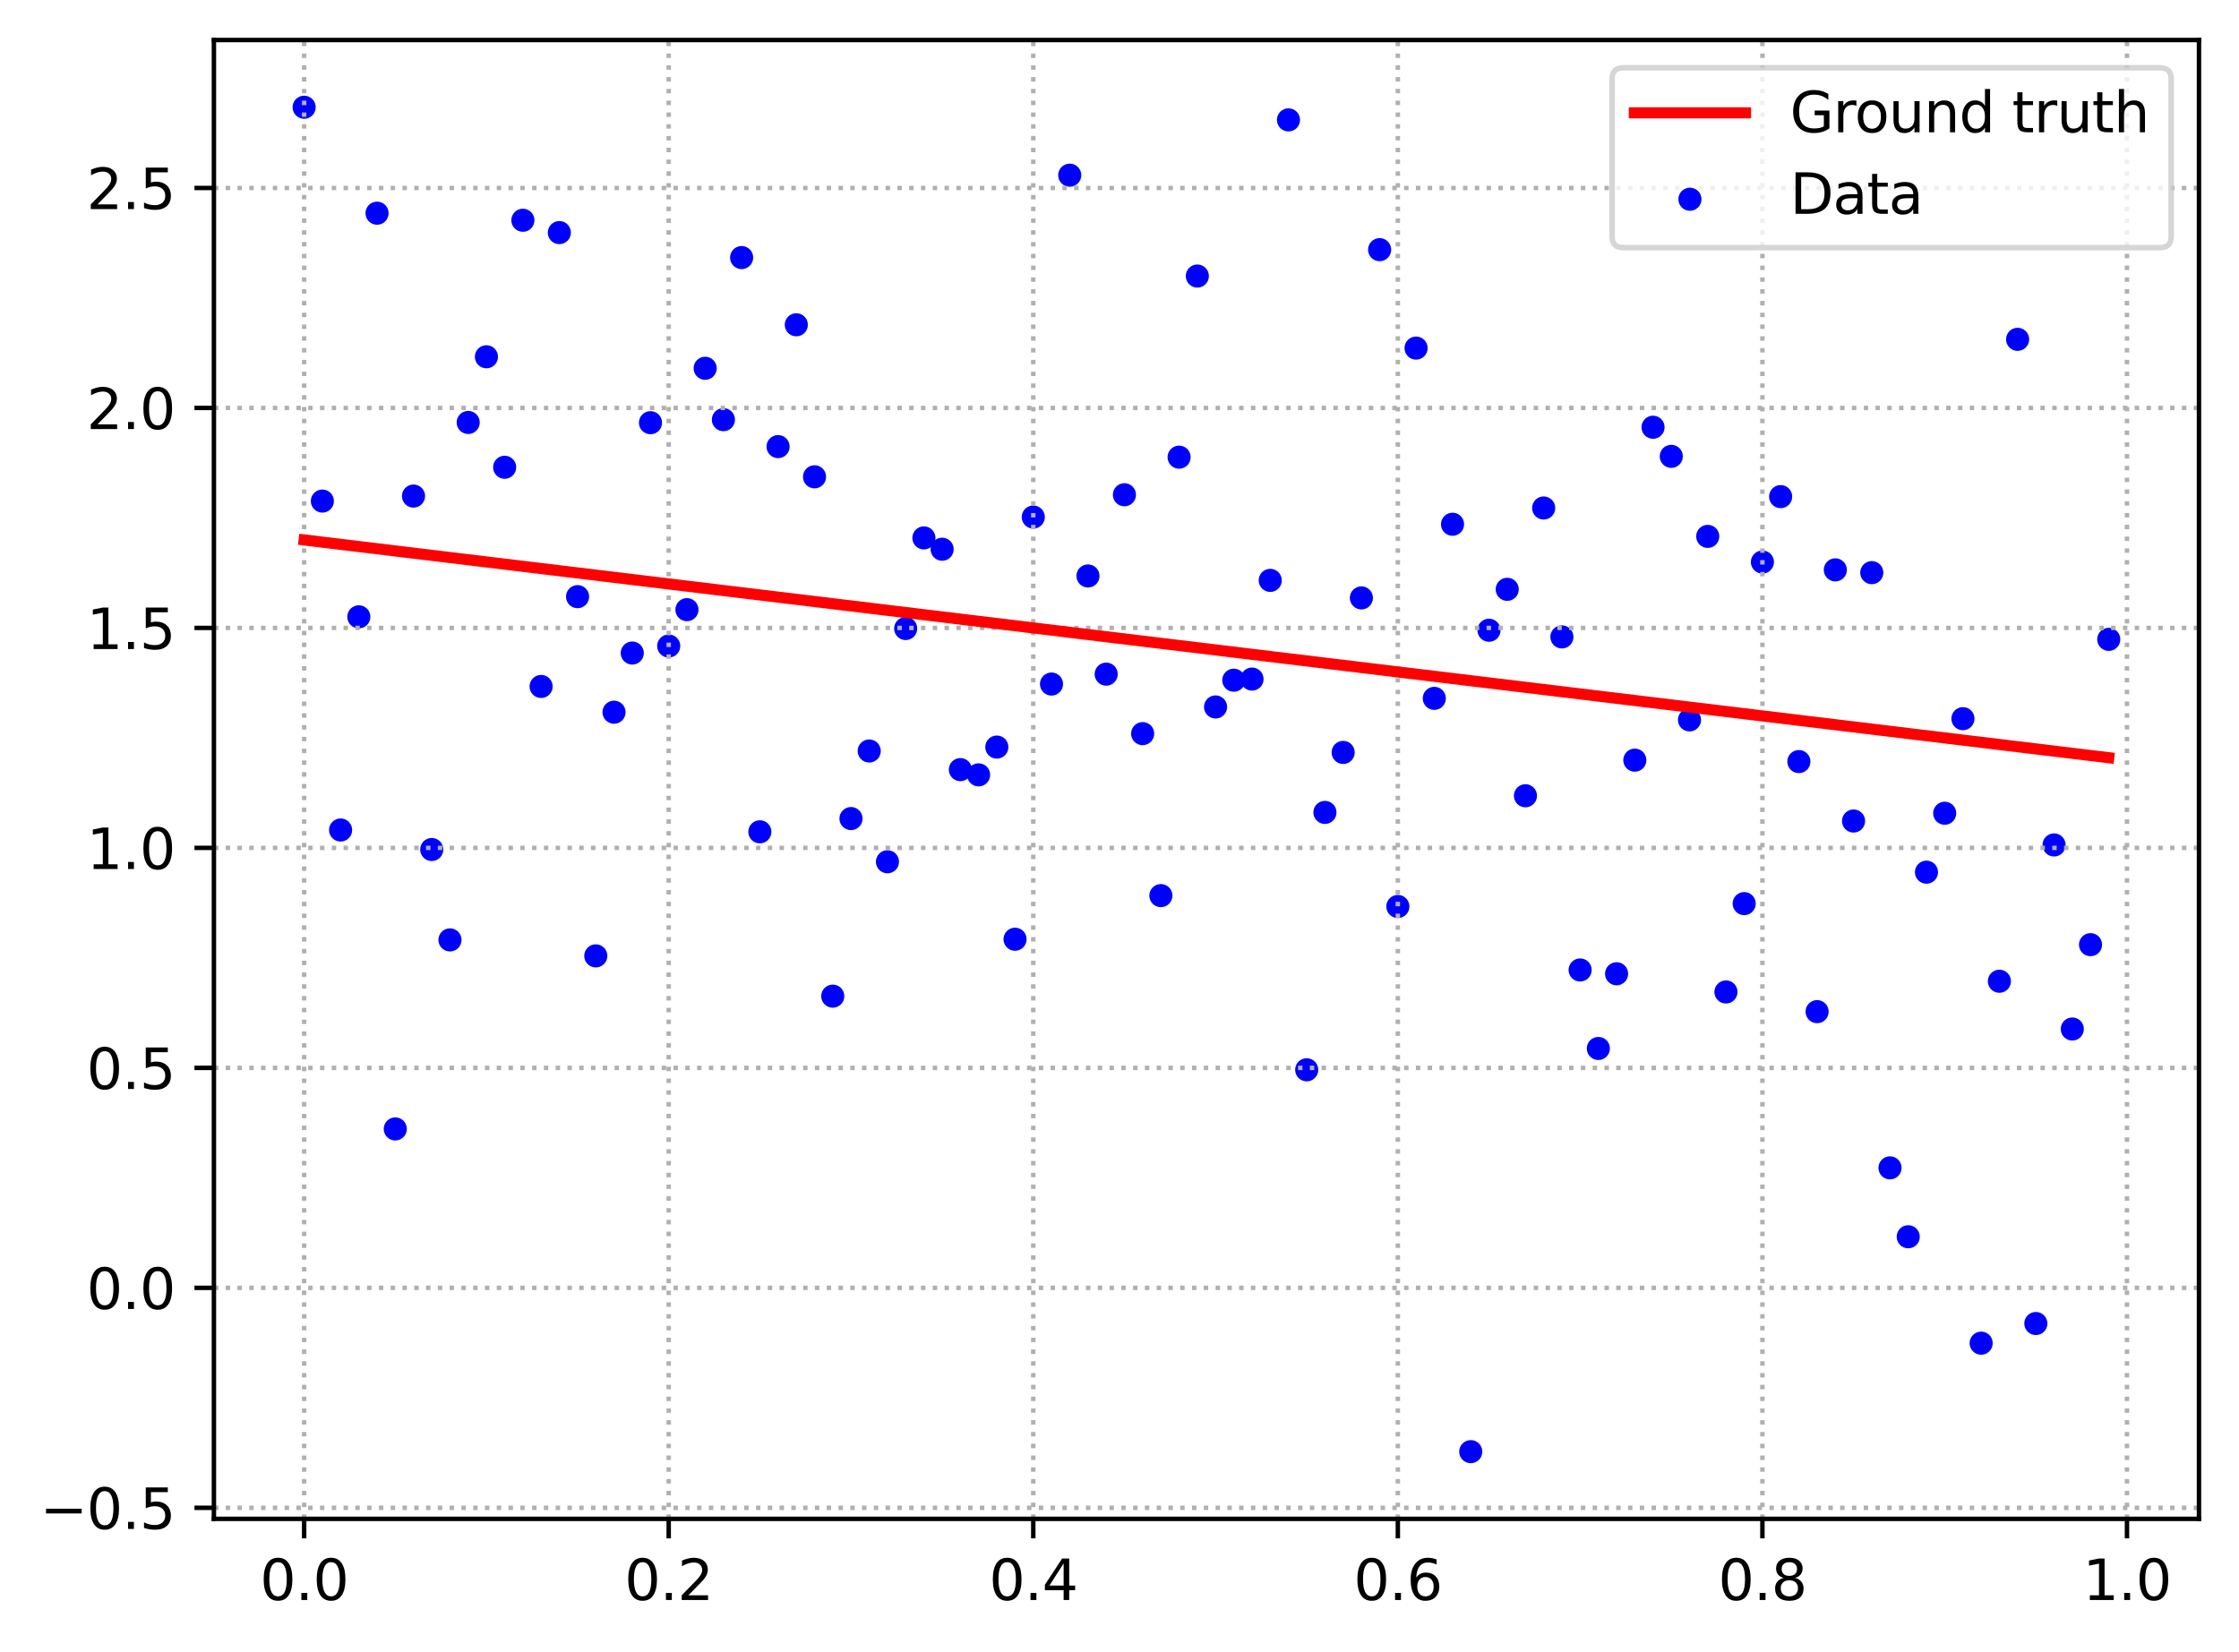 <?xml version="1.0" encoding="utf-8" standalone="no"?>
<!DOCTYPE svg PUBLIC "-//W3C//DTD SVG 1.1//EN"
  "http://www.w3.org/Graphics/SVG/1.1/DTD/svg11.dtd">
<svg xmlns:xlink="http://www.w3.org/1999/xlink" width="402.803pt" height="297.19pt" viewBox="0 0 402.803 297.19" xmlns="http://www.w3.org/2000/svg" version="1.1">
 <defs>
  <style type="text/css">*{stroke-linejoin: round; stroke-linecap: butt}</style>
 </defs>
 <g id="figure_1">
  <g id="patch_1">
   <path d="M 0 297.19 
L 402.803 297.19 
L 402.803 0 
L 0 0 
z
" style="fill: #ffffff"/>
  </g>
  <g id="axes_1">
   <g id="patch_2">
    <path d="M 38.483 273.312 
L 395.603 273.312 
L 395.603 7.2 
L 38.483 7.2 
z
" style="fill: #ffffff"/>
   </g>
   <g id="PathCollection_1">
    <defs>
     <path id="m9e18300787" d="M 0 1.581 
C 0.419 1.581 0.822 1.415 1.118 1.118 
C 1.415 0.822 1.581 0.419 1.581 0 
C 1.581 -0.419 1.415 -0.822 1.118 -1.118 
C 0.822 -1.415 0.419 -1.581 0 -1.581 
C -0.419 -1.581 -0.822 -1.415 -1.118 -1.118 
C -1.415 -0.822 -1.581 -0.419 -1.581 0 
C -1.581 0.419 -1.415 0.822 -1.118 1.118 
C -0.822 1.415 -0.419 1.581 0 1.581 
z
" style="stroke: #0000ff"/>
    </defs>
    <g clip-path="url(#p68eb9978ad)">
     <use xlink:href="#m9e18300787" x="54.716" y="19.296" style="fill: #0000ff; stroke: #0000ff"/>
     <use xlink:href="#m9e18300787" x="57.995" y="90.165" style="fill: #0000ff; stroke: #0000ff"/>
     <use xlink:href="#m9e18300787" x="61.274" y="149.352" style="fill: #0000ff; stroke: #0000ff"/>
     <use xlink:href="#m9e18300787" x="64.554" y="110.996" style="fill: #0000ff; stroke: #0000ff"/>
     <use xlink:href="#m9e18300787" x="67.833" y="38.363" style="fill: #0000ff; stroke: #0000ff"/>
     <use xlink:href="#m9e18300787" x="71.112" y="203.143" style="fill: #0000ff; stroke: #0000ff"/>
     <use xlink:href="#m9e18300787" x="74.392" y="89.264" style="fill: #0000ff; stroke: #0000ff"/>
     <use xlink:href="#m9e18300787" x="77.671" y="152.864" style="fill: #0000ff; stroke: #0000ff"/>
     <use xlink:href="#m9e18300787" x="80.95" y="169.131" style="fill: #0000ff; stroke: #0000ff"/>
     <use xlink:href="#m9e18300787" x="84.23" y="76.019" style="fill: #0000ff; stroke: #0000ff"/>
     <use xlink:href="#m9e18300787" x="87.509" y="64.198" style="fill: #0000ff; stroke: #0000ff"/>
     <use xlink:href="#m9e18300787" x="90.788" y="84.08" style="fill: #0000ff; stroke: #0000ff"/>
     <use xlink:href="#m9e18300787" x="94.068" y="39.634" style="fill: #0000ff; stroke: #0000ff"/>
     <use xlink:href="#m9e18300787" x="97.347" y="123.524" style="fill: #0000ff; stroke: #0000ff"/>
     <use xlink:href="#m9e18300787" x="100.626" y="41.855" style="fill: #0000ff; stroke: #0000ff"/>
     <use xlink:href="#m9e18300787" x="103.906" y="107.364" style="fill: #0000ff; stroke: #0000ff"/>
     <use xlink:href="#m9e18300787" x="107.185" y="172.003" style="fill: #0000ff; stroke: #0000ff"/>
     <use xlink:href="#m9e18300787" x="110.464" y="128.156" style="fill: #0000ff; stroke: #0000ff"/>
     <use xlink:href="#m9e18300787" x="113.744" y="117.51" style="fill: #0000ff; stroke: #0000ff"/>
     <use xlink:href="#m9e18300787" x="117.023" y="76.062" style="fill: #0000ff; stroke: #0000ff"/>
     <use xlink:href="#m9e18300787" x="120.302" y="116.246" style="fill: #0000ff; stroke: #0000ff"/>
     <use xlink:href="#m9e18300787" x="123.582" y="109.705" style="fill: #0000ff; stroke: #0000ff"/>
     <use xlink:href="#m9e18300787" x="126.861" y="66.268" style="fill: #0000ff; stroke: #0000ff"/>
     <use xlink:href="#m9e18300787" x="130.14" y="75.515" style="fill: #0000ff; stroke: #0000ff"/>
     <use xlink:href="#m9e18300787" x="133.42" y="46.347" style="fill: #0000ff; stroke: #0000ff"/>
     <use xlink:href="#m9e18300787" x="136.699" y="149.678" style="fill: #0000ff; stroke: #0000ff"/>
     <use xlink:href="#m9e18300787" x="139.978" y="80.366" style="fill: #0000ff; stroke: #0000ff"/>
     <use xlink:href="#m9e18300787" x="143.258" y="58.443" style="fill: #0000ff; stroke: #0000ff"/>
     <use xlink:href="#m9e18300787" x="146.537" y="85.799" style="fill: #0000ff; stroke: #0000ff"/>
     <use xlink:href="#m9e18300787" x="149.816" y="179.251" style="fill: #0000ff; stroke: #0000ff"/>
     <use xlink:href="#m9e18300787" x="153.096" y="147.295" style="fill: #0000ff; stroke: #0000ff"/>
     <use xlink:href="#m9e18300787" x="156.375" y="135.138" style="fill: #0000ff; stroke: #0000ff"/>
     <use xlink:href="#m9e18300787" x="159.654" y="155.067" style="fill: #0000ff; stroke: #0000ff"/>
     <use xlink:href="#m9e18300787" x="162.934" y="113.098" style="fill: #0000ff; stroke: #0000ff"/>
     <use xlink:href="#m9e18300787" x="166.213" y="96.792" style="fill: #0000ff; stroke: #0000ff"/>
     <use xlink:href="#m9e18300787" x="169.492" y="98.83" style="fill: #0000ff; stroke: #0000ff"/>
     <use xlink:href="#m9e18300787" x="172.772" y="138.488" style="fill: #0000ff; stroke: #0000ff"/>
     <use xlink:href="#m9e18300787" x="176.051" y="139.432" style="fill: #0000ff; stroke: #0000ff"/>
     <use xlink:href="#m9e18300787" x="179.33" y="134.433" style="fill: #0000ff; stroke: #0000ff"/>
     <use xlink:href="#m9e18300787" x="182.61" y="169.008" style="fill: #0000ff; stroke: #0000ff"/>
     <use xlink:href="#m9e18300787" x="185.889" y="93.038" style="fill: #0000ff; stroke: #0000ff"/>
     <use xlink:href="#m9e18300787" x="189.168" y="123.089" style="fill: #0000ff; stroke: #0000ff"/>
     <use xlink:href="#m9e18300787" x="192.448" y="31.524" style="fill: #0000ff; stroke: #0000ff"/>
     <use xlink:href="#m9e18300787" x="195.727" y="103.641" style="fill: #0000ff; stroke: #0000ff"/>
     <use xlink:href="#m9e18300787" x="199.006" y="121.308" style="fill: #0000ff; stroke: #0000ff"/>
     <use xlink:href="#m9e18300787" x="202.286" y="89.029" style="fill: #0000ff; stroke: #0000ff"/>
     <use xlink:href="#m9e18300787" x="205.565" y="132.011" style="fill: #0000ff; stroke: #0000ff"/>
     <use xlink:href="#m9e18300787" x="208.844" y="161.159" style="fill: #0000ff; stroke: #0000ff"/>
     <use xlink:href="#m9e18300787" x="212.124" y="82.264" style="fill: #0000ff; stroke: #0000ff"/>
     <use xlink:href="#m9e18300787" x="215.403" y="49.671" style="fill: #0000ff; stroke: #0000ff"/>
     <use xlink:href="#m9e18300787" x="218.682" y="127.213" style="fill: #0000ff; stroke: #0000ff"/>
     <use xlink:href="#m9e18300787" x="221.962" y="122.397" style="fill: #0000ff; stroke: #0000ff"/>
     <use xlink:href="#m9e18300787" x="225.241" y="122.196" style="fill: #0000ff; stroke: #0000ff"/>
     <use xlink:href="#m9e18300787" x="228.52" y="104.436" style="fill: #0000ff; stroke: #0000ff"/>
     <use xlink:href="#m9e18300787" x="231.8" y="21.572" style="fill: #0000ff; stroke: #0000ff"/>
     <use xlink:href="#m9e18300787" x="235.079" y="192.503" style="fill: #0000ff; stroke: #0000ff"/>
     <use xlink:href="#m9e18300787" x="238.359" y="146.188" style="fill: #0000ff; stroke: #0000ff"/>
     <use xlink:href="#m9e18300787" x="241.638" y="135.393" style="fill: #0000ff; stroke: #0000ff"/>
     <use xlink:href="#m9e18300787" x="244.917" y="107.588" style="fill: #0000ff; stroke: #0000ff"/>
     <use xlink:href="#m9e18300787" x="248.197" y="44.924" style="fill: #0000ff; stroke: #0000ff"/>
     <use xlink:href="#m9e18300787" x="251.476" y="163.117" style="fill: #0000ff; stroke: #0000ff"/>
     <use xlink:href="#m9e18300787" x="254.755" y="62.635" style="fill: #0000ff; stroke: #0000ff"/>
     <use xlink:href="#m9e18300787" x="258.035" y="125.665" style="fill: #0000ff; stroke: #0000ff"/>
     <use xlink:href="#m9e18300787" x="261.314" y="94.336" style="fill: #0000ff; stroke: #0000ff"/>
     <use xlink:href="#m9e18300787" x="264.593" y="261.216" style="fill: #0000ff; stroke: #0000ff"/>
     <use xlink:href="#m9e18300787" x="267.873" y="113.41" style="fill: #0000ff; stroke: #0000ff"/>
     <use xlink:href="#m9e18300787" x="271.152" y="106.043" style="fill: #0000ff; stroke: #0000ff"/>
     <use xlink:href="#m9e18300787" x="274.431" y="143.192" style="fill: #0000ff; stroke: #0000ff"/>
     <use xlink:href="#m9e18300787" x="277.711" y="91.409" style="fill: #0000ff; stroke: #0000ff"/>
     <use xlink:href="#m9e18300787" x="280.99" y="114.608" style="fill: #0000ff; stroke: #0000ff"/>
     <use xlink:href="#m9e18300787" x="284.269" y="174.54" style="fill: #0000ff; stroke: #0000ff"/>
     <use xlink:href="#m9e18300787" x="287.549" y="188.666" style="fill: #0000ff; stroke: #0000ff"/>
     <use xlink:href="#m9e18300787" x="290.828" y="175.225" style="fill: #0000ff; stroke: #0000ff"/>
     <use xlink:href="#m9e18300787" x="294.107" y="136.783" style="fill: #0000ff; stroke: #0000ff"/>
     <use xlink:href="#m9e18300787" x="297.387" y="76.877" style="fill: #0000ff; stroke: #0000ff"/>
     <use xlink:href="#m9e18300787" x="300.666" y="82.118" style="fill: #0000ff; stroke: #0000ff"/>
     <use xlink:href="#m9e18300787" x="303.945" y="129.537" style="fill: #0000ff; stroke: #0000ff"/>
     <use xlink:href="#m9e18300787" x="307.225" y="96.519" style="fill: #0000ff; stroke: #0000ff"/>
     <use xlink:href="#m9e18300787" x="310.504" y="178.497" style="fill: #0000ff; stroke: #0000ff"/>
     <use xlink:href="#m9e18300787" x="313.783" y="162.599" style="fill: #0000ff; stroke: #0000ff"/>
     <use xlink:href="#m9e18300787" x="317.063" y="101.137" style="fill: #0000ff; stroke: #0000ff"/>
     <use xlink:href="#m9e18300787" x="320.342" y="89.364" style="fill: #0000ff; stroke: #0000ff"/>
     <use xlink:href="#m9e18300787" x="323.621" y="137.042" style="fill: #0000ff; stroke: #0000ff"/>
     <use xlink:href="#m9e18300787" x="326.901" y="182.037" style="fill: #0000ff; stroke: #0000ff"/>
     <use xlink:href="#m9e18300787" x="330.18" y="102.541" style="fill: #0000ff; stroke: #0000ff"/>
     <use xlink:href="#m9e18300787" x="333.459" y="147.736" style="fill: #0000ff; stroke: #0000ff"/>
     <use xlink:href="#m9e18300787" x="336.739" y="103.043" style="fill: #0000ff; stroke: #0000ff"/>
     <use xlink:href="#m9e18300787" x="340.018" y="210.149" style="fill: #0000ff; stroke: #0000ff"/>
     <use xlink:href="#m9e18300787" x="343.297" y="222.548" style="fill: #0000ff; stroke: #0000ff"/>
     <use xlink:href="#m9e18300787" x="346.577" y="156.943" style="fill: #0000ff; stroke: #0000ff"/>
     <use xlink:href="#m9e18300787" x="349.856" y="146.339" style="fill: #0000ff; stroke: #0000ff"/>
     <use xlink:href="#m9e18300787" x="353.135" y="129.321" style="fill: #0000ff; stroke: #0000ff"/>
     <use xlink:href="#m9e18300787" x="356.415" y="241.696" style="fill: #0000ff; stroke: #0000ff"/>
     <use xlink:href="#m9e18300787" x="359.694" y="176.568" style="fill: #0000ff; stroke: #0000ff"/>
     <use xlink:href="#m9e18300787" x="362.973" y="61.061" style="fill: #0000ff; stroke: #0000ff"/>
     <use xlink:href="#m9e18300787" x="366.253" y="238.16" style="fill: #0000ff; stroke: #0000ff"/>
     <use xlink:href="#m9e18300787" x="369.532" y="152.043" style="fill: #0000ff; stroke: #0000ff"/>
     <use xlink:href="#m9e18300787" x="372.811" y="185.164" style="fill: #0000ff; stroke: #0000ff"/>
     <use xlink:href="#m9e18300787" x="376.091" y="169.985" style="fill: #0000ff; stroke: #0000ff"/>
     <use xlink:href="#m9e18300787" x="379.37" y="115.048" style="fill: #0000ff; stroke: #0000ff"/>
    </g>
   </g>
   <g id="matplotlib.axis_1">
    <g id="xtick_1">
     <g id="line2d_1">
      <path d="M 54.716 273.312 
L 54.716 7.2 
" clip-path="url(#p68eb9978ad)" style="fill: none; stroke-dasharray: 0.8,1.32; stroke-dashoffset: 0; stroke: #b0b0b0; stroke-width: 0.8"/>
     </g>
     <g id="line2d_2">
      <defs>
       <path id="ma8002cb992" d="M 0 0 
L 0 3.5 
" style="stroke: #000000; stroke-width: 0.8"/>
      </defs>
      <g>
       <use xlink:href="#ma8002cb992" x="54.716" y="273.312" style="stroke: #000000; stroke-width: 0.8"/>
      </g>
     </g>
     <g id="text_1">
      <!-- 0.0 -->
      <g transform="translate(46.764 287.91) scale(0.1 -0.1)">
       <defs>
        <path id="DejaVuSans-30" d="M 2034 4250 
Q 1547 4250 1301 3770 
Q 1056 3291 1056 2328 
Q 1056 1369 1301 889 
Q 1547 409 2034 409 
Q 2525 409 2770 889 
Q 3016 1369 3016 2328 
Q 3016 3291 2770 3770 
Q 2525 4250 2034 4250 
z
M 2034 4750 
Q 2819 4750 3233 4129 
Q 3647 3509 3647 2328 
Q 3647 1150 3233 529 
Q 2819 -91 2034 -91 
Q 1250 -91 836 529 
Q 422 1150 422 2328 
Q 422 3509 836 4129 
Q 1250 4750 2034 4750 
z
" transform="scale(0.016)"/>
        <path id="DejaVuSans-2e" d="M 684 794 
L 1344 794 
L 1344 0 
L 684 0 
L 684 794 
z
" transform="scale(0.016)"/>
       </defs>
       <use xlink:href="#DejaVuSans-30"/>
       <use xlink:href="#DejaVuSans-2e" x="63.623"/>
       <use xlink:href="#DejaVuSans-30" x="95.41"/>
      </g>
     </g>
    </g>
    <g id="xtick_2">
     <g id="line2d_3">
      <path d="M 120.302 273.312 
L 120.302 7.2 
" clip-path="url(#p68eb9978ad)" style="fill: none; stroke-dasharray: 0.8,1.32; stroke-dashoffset: 0; stroke: #b0b0b0; stroke-width: 0.8"/>
     </g>
     <g id="line2d_4">
      <g>
       <use xlink:href="#ma8002cb992" x="120.302" y="273.312" style="stroke: #000000; stroke-width: 0.8"/>
      </g>
     </g>
     <g id="text_2">
      <!-- 0.2 -->
      <g transform="translate(112.351 287.91) scale(0.1 -0.1)">
       <defs>
        <path id="DejaVuSans-32" d="M 1228 531 
L 3431 531 
L 3431 0 
L 469 0 
L 469 531 
Q 828 903 1448 1529 
Q 2069 2156 2228 2338 
Q 2531 2678 2651 2914 
Q 2772 3150 2772 3378 
Q 2772 3750 2511 3984 
Q 2250 4219 1831 4219 
Q 1534 4219 1204 4116 
Q 875 4013 500 3803 
L 500 4441 
Q 881 4594 1212 4672 
Q 1544 4750 1819 4750 
Q 2544 4750 2975 4387 
Q 3406 4025 3406 3419 
Q 3406 3131 3298 2873 
Q 3191 2616 2906 2266 
Q 2828 2175 2409 1742 
Q 1991 1309 1228 531 
z
" transform="scale(0.016)"/>
       </defs>
       <use xlink:href="#DejaVuSans-30"/>
       <use xlink:href="#DejaVuSans-2e" x="63.623"/>
       <use xlink:href="#DejaVuSans-32" x="95.41"/>
      </g>
     </g>
    </g>
    <g id="xtick_3">
     <g id="line2d_5">
      <path d="M 185.889 273.312 
L 185.889 7.2 
" clip-path="url(#p68eb9978ad)" style="fill: none; stroke-dasharray: 0.8,1.32; stroke-dashoffset: 0; stroke: #b0b0b0; stroke-width: 0.8"/>
     </g>
     <g id="line2d_6">
      <g>
       <use xlink:href="#ma8002cb992" x="185.889" y="273.312" style="stroke: #000000; stroke-width: 0.8"/>
      </g>
     </g>
     <g id="text_3">
      <!-- 0.4 -->
      <g transform="translate(177.938 287.91) scale(0.1 -0.1)">
       <defs>
        <path id="DejaVuSans-34" d="M 2419 4116 
L 825 1625 
L 2419 1625 
L 2419 4116 
z
M 2253 4666 
L 3047 4666 
L 3047 1625 
L 3713 1625 
L 3713 1100 
L 3047 1100 
L 3047 0 
L 2419 0 
L 2419 1100 
L 313 1100 
L 313 1709 
L 2253 4666 
z
" transform="scale(0.016)"/>
       </defs>
       <use xlink:href="#DejaVuSans-30"/>
       <use xlink:href="#DejaVuSans-2e" x="63.623"/>
       <use xlink:href="#DejaVuSans-34" x="95.41"/>
      </g>
     </g>
    </g>
    <g id="xtick_4">
     <g id="line2d_7">
      <path d="M 251.476 273.312 
L 251.476 7.2 
" clip-path="url(#p68eb9978ad)" style="fill: none; stroke-dasharray: 0.8,1.32; stroke-dashoffset: 0; stroke: #b0b0b0; stroke-width: 0.8"/>
     </g>
     <g id="line2d_8">
      <g>
       <use xlink:href="#ma8002cb992" x="251.476" y="273.312" style="stroke: #000000; stroke-width: 0.8"/>
      </g>
     </g>
     <g id="text_4">
      <!-- 0.6 -->
      <g transform="translate(243.524 287.91) scale(0.1 -0.1)">
       <defs>
        <path id="DejaVuSans-36" d="M 2113 2584 
Q 1688 2584 1439 2293 
Q 1191 2003 1191 1497 
Q 1191 994 1439 701 
Q 1688 409 2113 409 
Q 2538 409 2786 701 
Q 3034 994 3034 1497 
Q 3034 2003 2786 2293 
Q 2538 2584 2113 2584 
z
M 3366 4563 
L 3366 3988 
Q 3128 4100 2886 4159 
Q 2644 4219 2406 4219 
Q 1781 4219 1451 3797 
Q 1122 3375 1075 2522 
Q 1259 2794 1537 2939 
Q 1816 3084 2150 3084 
Q 2853 3084 3261 2657 
Q 3669 2231 3669 1497 
Q 3669 778 3244 343 
Q 2819 -91 2113 -91 
Q 1303 -91 875 529 
Q 447 1150 447 2328 
Q 447 3434 972 4092 
Q 1497 4750 2381 4750 
Q 2619 4750 2861 4703 
Q 3103 4656 3366 4563 
z
" transform="scale(0.016)"/>
       </defs>
       <use xlink:href="#DejaVuSans-30"/>
       <use xlink:href="#DejaVuSans-2e" x="63.623"/>
       <use xlink:href="#DejaVuSans-36" x="95.41"/>
      </g>
     </g>
    </g>
    <g id="xtick_5">
     <g id="line2d_9">
      <path d="M 317.063 273.312 
L 317.063 7.2 
" clip-path="url(#p68eb9978ad)" style="fill: none; stroke-dasharray: 0.8,1.32; stroke-dashoffset: 0; stroke: #b0b0b0; stroke-width: 0.8"/>
     </g>
     <g id="line2d_10">
      <g>
       <use xlink:href="#ma8002cb992" x="317.063" y="273.312" style="stroke: #000000; stroke-width: 0.8"/>
      </g>
     </g>
     <g id="text_5">
      <!-- 0.8 -->
      <g transform="translate(309.111 287.91) scale(0.1 -0.1)">
       <defs>
        <path id="DejaVuSans-38" d="M 2034 2216 
Q 1584 2216 1326 1975 
Q 1069 1734 1069 1313 
Q 1069 891 1326 650 
Q 1584 409 2034 409 
Q 2484 409 2743 651 
Q 3003 894 3003 1313 
Q 3003 1734 2745 1975 
Q 2488 2216 2034 2216 
z
M 1403 2484 
Q 997 2584 770 2862 
Q 544 3141 544 3541 
Q 544 4100 942 4425 
Q 1341 4750 2034 4750 
Q 2731 4750 3128 4425 
Q 3525 4100 3525 3541 
Q 3525 3141 3298 2862 
Q 3072 2584 2669 2484 
Q 3125 2378 3379 2068 
Q 3634 1759 3634 1313 
Q 3634 634 3220 271 
Q 2806 -91 2034 -91 
Q 1263 -91 848 271 
Q 434 634 434 1313 
Q 434 1759 690 2068 
Q 947 2378 1403 2484 
z
M 1172 3481 
Q 1172 3119 1398 2916 
Q 1625 2713 2034 2713 
Q 2441 2713 2670 2916 
Q 2900 3119 2900 3481 
Q 2900 3844 2670 4047 
Q 2441 4250 2034 4250 
Q 1625 4250 1398 4047 
Q 1172 3844 1172 3481 
z
" transform="scale(0.016)"/>
       </defs>
       <use xlink:href="#DejaVuSans-30"/>
       <use xlink:href="#DejaVuSans-2e" x="63.623"/>
       <use xlink:href="#DejaVuSans-38" x="95.41"/>
      </g>
     </g>
    </g>
    <g id="xtick_6">
     <g id="line2d_11">
      <path d="M 382.649 273.312 
L 382.649 7.2 
" clip-path="url(#p68eb9978ad)" style="fill: none; stroke-dasharray: 0.8,1.32; stroke-dashoffset: 0; stroke: #b0b0b0; stroke-width: 0.8"/>
     </g>
     <g id="line2d_12">
      <g>
       <use xlink:href="#ma8002cb992" x="382.649" y="273.312" style="stroke: #000000; stroke-width: 0.8"/>
      </g>
     </g>
     <g id="text_6">
      <!-- 1.0 -->
      <g transform="translate(374.698 287.91) scale(0.1 -0.1)">
       <defs>
        <path id="DejaVuSans-31" d="M 794 531 
L 1825 531 
L 1825 4091 
L 703 3866 
L 703 4441 
L 1819 4666 
L 2450 4666 
L 2450 531 
L 3481 531 
L 3481 0 
L 794 0 
L 794 531 
z
" transform="scale(0.016)"/>
       </defs>
       <use xlink:href="#DejaVuSans-31"/>
       <use xlink:href="#DejaVuSans-2e" x="63.623"/>
       <use xlink:href="#DejaVuSans-30" x="95.41"/>
      </g>
     </g>
    </g>
   </g>
   <g id="matplotlib.axis_2">
    <g id="ytick_1">
     <g id="line2d_13">
      <path d="M 38.483 271.323 
L 395.603 271.323 
" clip-path="url(#p68eb9978ad)" style="fill: none; stroke-dasharray: 0.8,1.32; stroke-dashoffset: 0; stroke: #b0b0b0; stroke-width: 0.8"/>
     </g>
     <g id="line2d_14">
      <defs>
       <path id="m787ff20544" d="M 0 0 
L -3.5 0 
" style="stroke: #000000; stroke-width: 0.8"/>
      </defs>
      <g>
       <use xlink:href="#m787ff20544" x="38.483" y="271.323" style="stroke: #000000; stroke-width: 0.8"/>
      </g>
     </g>
     <g id="text_7">
      <!-- −0.5 -->
      <g transform="translate(7.2 275.122) scale(0.1 -0.1)">
       <defs>
        <path id="DejaVuSans-2212" d="M 678 2272 
L 4684 2272 
L 4684 1741 
L 678 1741 
L 678 2272 
z
" transform="scale(0.016)"/>
        <path id="DejaVuSans-35" d="M 691 4666 
L 3169 4666 
L 3169 4134 
L 1269 4134 
L 1269 2991 
Q 1406 3038 1543 3061 
Q 1681 3084 1819 3084 
Q 2600 3084 3056 2656 
Q 3513 2228 3513 1497 
Q 3513 744 3044 326 
Q 2575 -91 1722 -91 
Q 1428 -91 1123 -41 
Q 819 9 494 109 
L 494 744 
Q 775 591 1075 516 
Q 1375 441 1709 441 
Q 2250 441 2565 725 
Q 2881 1009 2881 1497 
Q 2881 1984 2565 2268 
Q 2250 2553 1709 2553 
Q 1456 2553 1204 2497 
Q 953 2441 691 2322 
L 691 4666 
z
" transform="scale(0.016)"/>
       </defs>
       <use xlink:href="#DejaVuSans-2212"/>
       <use xlink:href="#DejaVuSans-30" x="83.789"/>
       <use xlink:href="#DejaVuSans-2e" x="147.412"/>
       <use xlink:href="#DejaVuSans-35" x="179.199"/>
      </g>
     </g>
    </g>
    <g id="ytick_2">
     <g id="line2d_15">
      <path d="M 38.483 231.74 
L 395.603 231.74 
" clip-path="url(#p68eb9978ad)" style="fill: none; stroke-dasharray: 0.8,1.32; stroke-dashoffset: 0; stroke: #b0b0b0; stroke-width: 0.8"/>
     </g>
     <g id="line2d_16">
      <g>
       <use xlink:href="#m787ff20544" x="38.483" y="231.74" style="stroke: #000000; stroke-width: 0.8"/>
      </g>
     </g>
     <g id="text_8">
      <!-- 0.0 -->
      <g transform="translate(15.58 235.539) scale(0.1 -0.1)">
       <use xlink:href="#DejaVuSans-30"/>
       <use xlink:href="#DejaVuSans-2e" x="63.623"/>
       <use xlink:href="#DejaVuSans-30" x="95.41"/>
      </g>
     </g>
    </g>
    <g id="ytick_3">
     <g id="line2d_17">
      <path d="M 38.483 192.157 
L 395.603 192.157 
" clip-path="url(#p68eb9978ad)" style="fill: none; stroke-dasharray: 0.8,1.32; stroke-dashoffset: 0; stroke: #b0b0b0; stroke-width: 0.8"/>
     </g>
     <g id="line2d_18">
      <g>
       <use xlink:href="#m787ff20544" x="38.483" y="192.157" style="stroke: #000000; stroke-width: 0.8"/>
      </g>
     </g>
     <g id="text_9">
      <!-- 0.5 -->
      <g transform="translate(15.58 195.956) scale(0.1 -0.1)">
       <use xlink:href="#DejaVuSans-30"/>
       <use xlink:href="#DejaVuSans-2e" x="63.623"/>
       <use xlink:href="#DejaVuSans-35" x="95.41"/>
      </g>
     </g>
    </g>
    <g id="ytick_4">
     <g id="line2d_19">
      <path d="M 38.483 152.573 
L 395.603 152.573 
" clip-path="url(#p68eb9978ad)" style="fill: none; stroke-dasharray: 0.8,1.32; stroke-dashoffset: 0; stroke: #b0b0b0; stroke-width: 0.8"/>
     </g>
     <g id="line2d_20">
      <g>
       <use xlink:href="#m787ff20544" x="38.483" y="152.573" style="stroke: #000000; stroke-width: 0.8"/>
      </g>
     </g>
     <g id="text_10">
      <!-- 1.0 -->
      <g transform="translate(15.58 156.373) scale(0.1 -0.1)">
       <use xlink:href="#DejaVuSans-31"/>
       <use xlink:href="#DejaVuSans-2e" x="63.623"/>
       <use xlink:href="#DejaVuSans-30" x="95.41"/>
      </g>
     </g>
    </g>
    <g id="ytick_5">
     <g id="line2d_21">
      <path d="M 38.483 112.99 
L 395.603 112.99 
" clip-path="url(#p68eb9978ad)" style="fill: none; stroke-dasharray: 0.8,1.32; stroke-dashoffset: 0; stroke: #b0b0b0; stroke-width: 0.8"/>
     </g>
     <g id="line2d_22">
      <g>
       <use xlink:href="#m787ff20544" x="38.483" y="112.99" style="stroke: #000000; stroke-width: 0.8"/>
      </g>
     </g>
     <g id="text_11">
      <!-- 1.5 -->
      <g transform="translate(15.58 116.79) scale(0.1 -0.1)">
       <use xlink:href="#DejaVuSans-31"/>
       <use xlink:href="#DejaVuSans-2e" x="63.623"/>
       <use xlink:href="#DejaVuSans-35" x="95.41"/>
      </g>
     </g>
    </g>
    <g id="ytick_6">
     <g id="line2d_23">
      <path d="M 38.483 73.407 
L 395.603 73.407 
" clip-path="url(#p68eb9978ad)" style="fill: none; stroke-dasharray: 0.8,1.32; stroke-dashoffset: 0; stroke: #b0b0b0; stroke-width: 0.8"/>
     </g>
     <g id="line2d_24">
      <g>
       <use xlink:href="#m787ff20544" x="38.483" y="73.407" style="stroke: #000000; stroke-width: 0.8"/>
      </g>
     </g>
     <g id="text_12">
      <!-- 2.0 -->
      <g transform="translate(15.58 77.206) scale(0.1 -0.1)">
       <use xlink:href="#DejaVuSans-32"/>
       <use xlink:href="#DejaVuSans-2e" x="63.623"/>
       <use xlink:href="#DejaVuSans-30" x="95.41"/>
      </g>
     </g>
    </g>
    <g id="ytick_7">
     <g id="line2d_25">
      <path d="M 38.483 33.824 
L 395.603 33.824 
" clip-path="url(#p68eb9978ad)" style="fill: none; stroke-dasharray: 0.8,1.32; stroke-dashoffset: 0; stroke: #b0b0b0; stroke-width: 0.8"/>
     </g>
     <g id="line2d_26">
      <g>
       <use xlink:href="#m787ff20544" x="38.483" y="33.824" style="stroke: #000000; stroke-width: 0.8"/>
      </g>
     </g>
     <g id="text_13">
      <!-- 2.5 -->
      <g transform="translate(15.58 37.623) scale(0.1 -0.1)">
       <use xlink:href="#DejaVuSans-32"/>
       <use xlink:href="#DejaVuSans-2e" x="63.623"/>
       <use xlink:href="#DejaVuSans-35" x="95.41"/>
      </g>
     </g>
    </g>
   </g>
   <g id="line2d_27">
    <path d="M 54.716 97.157 
L 57.995 97.553 
L 61.274 97.949 
L 64.554 98.345 
L 67.833 98.74 
L 71.112 99.136 
L 74.392 99.532 
L 77.671 99.928 
L 80.95 100.324 
L 84.23 100.72 
L 87.509 101.115 
L 90.788 101.511 
L 94.068 101.907 
L 97.347 102.303 
L 100.626 102.699 
L 103.906 103.095 
L 107.185 103.49 
L 110.464 103.886 
L 113.744 104.282 
L 117.023 104.678 
L 120.302 105.074 
L 123.582 105.47 
L 126.861 105.865 
L 130.14 106.261 
L 133.42 106.657 
L 136.699 107.053 
L 139.978 107.449 
L 143.258 107.844 
L 146.537 108.24 
L 149.816 108.636 
L 153.096 109.032 
L 156.375 109.428 
L 159.654 109.824 
L 162.934 110.219 
L 166.213 110.615 
L 169.492 111.011 
L 172.772 111.407 
L 176.051 111.803 
L 179.33 112.199 
L 182.61 112.594 
L 185.889 112.99 
L 189.168 113.386 
L 192.448 113.782 
L 195.727 114.178 
L 199.006 114.574 
L 202.286 114.969 
L 205.565 115.365 
L 208.844 115.761 
L 212.124 116.157 
L 215.403 116.553 
L 218.682 116.949 
L 221.962 117.344 
L 225.241 117.74 
L 228.52 118.136 
L 231.8 118.532 
L 235.079 118.928 
L 238.359 119.324 
L 241.638 119.719 
L 244.917 120.115 
L 248.197 120.511 
L 251.476 120.907 
L 254.755 121.303 
L 258.035 121.699 
L 261.314 122.094 
L 264.593 122.49 
L 267.873 122.886 
L 271.152 123.282 
L 274.431 123.678 
L 277.711 124.074 
L 280.99 124.469 
L 284.269 124.865 
L 287.549 125.261 
L 290.828 125.657 
L 294.107 126.053 
L 297.387 126.449 
L 300.666 126.844 
L 303.945 127.24 
L 307.225 127.636 
L 310.504 128.032 
L 313.783 128.428 
L 317.063 128.824 
L 320.342 129.219 
L 323.621 129.615 
L 326.901 130.011 
L 330.18 130.407 
L 333.459 130.803 
L 336.739 131.199 
L 340.018 131.594 
L 343.297 131.99 
L 346.577 132.386 
L 349.856 132.782 
L 353.135 133.178 
L 356.415 133.574 
L 359.694 133.969 
L 362.973 134.365 
L 366.253 134.761 
L 369.532 135.157 
L 372.811 135.553 
L 376.091 135.949 
L 379.37 136.344 
" clip-path="url(#p68eb9978ad)" style="fill: none; stroke: #ff0000; stroke-width: 2; stroke-linecap: square"/>
   </g>
   <g id="patch_3">
    <path d="M 38.483 273.312 
L 38.483 7.2 
" style="fill: none; stroke: #000000; stroke-width: 0.8; stroke-linejoin: miter; stroke-linecap: square"/>
   </g>
   <g id="patch_4">
    <path d="M 395.603 273.312 
L 395.603 7.2 
" style="fill: none; stroke: #000000; stroke-width: 0.8; stroke-linejoin: miter; stroke-linecap: square"/>
   </g>
   <g id="patch_5">
    <path d="M 38.483 273.312 
L 395.603 273.312 
" style="fill: none; stroke: #000000; stroke-width: 0.8; stroke-linejoin: miter; stroke-linecap: square"/>
   </g>
   <g id="patch_6">
    <path d="M 38.483 7.2 
L 395.603 7.2 
" style="fill: none; stroke: #000000; stroke-width: 0.8; stroke-linejoin: miter; stroke-linecap: square"/>
   </g>
   <g id="legend_1">
    <g id="patch_7">
     <path d="M 292.022 44.556 
L 388.603 44.556 
Q 390.603 44.556 390.603 42.556 
L 390.603 14.2 
Q 390.603 12.2 388.603 12.2 
L 292.022 12.2 
Q 290.022 12.2 290.022 14.2 
L 290.022 42.556 
Q 290.022 44.556 292.022 44.556 
z
" style="fill: #ffffff; opacity: 0.8; stroke: #cccccc; stroke-linejoin: miter"/>
    </g>
    <g id="line2d_28">
     <path d="M 294.022 20.298 
L 304.022 20.298 
L 314.022 20.298 
" style="fill: none; stroke: #ff0000; stroke-width: 2; stroke-linecap: square"/>
    </g>
    <g id="text_14">
     <!-- Ground truth -->
     <g transform="translate(322.022 23.798) scale(0.1 -0.1)">
      <defs>
       <path id="DejaVuSans-47" d="M 3809 666 
L 3809 1919 
L 2778 1919 
L 2778 2438 
L 4434 2438 
L 4434 434 
Q 4069 175 3628 42 
Q 3188 -91 2688 -91 
Q 1594 -91 976 548 
Q 359 1188 359 2328 
Q 359 3472 976 4111 
Q 1594 4750 2688 4750 
Q 3144 4750 3555 4637 
Q 3966 4525 4313 4306 
L 4313 3634 
Q 3963 3931 3569 4081 
Q 3175 4231 2741 4231 
Q 1884 4231 1454 3753 
Q 1025 3275 1025 2328 
Q 1025 1384 1454 906 
Q 1884 428 2741 428 
Q 3075 428 3337 486 
Q 3600 544 3809 666 
z
" transform="scale(0.016)"/>
       <path id="DejaVuSans-72" d="M 2631 2963 
Q 2534 3019 2420 3045 
Q 2306 3072 2169 3072 
Q 1681 3072 1420 2755 
Q 1159 2438 1159 1844 
L 1159 0 
L 581 0 
L 581 3500 
L 1159 3500 
L 1159 2956 
Q 1341 3275 1631 3429 
Q 1922 3584 2338 3584 
Q 2397 3584 2469 3576 
Q 2541 3569 2628 3553 
L 2631 2963 
z
" transform="scale(0.016)"/>
       <path id="DejaVuSans-6f" d="M 1959 3097 
Q 1497 3097 1228 2736 
Q 959 2375 959 1747 
Q 959 1119 1226 758 
Q 1494 397 1959 397 
Q 2419 397 2687 759 
Q 2956 1122 2956 1747 
Q 2956 2369 2687 2733 
Q 2419 3097 1959 3097 
z
M 1959 3584 
Q 2709 3584 3137 3096 
Q 3566 2609 3566 1747 
Q 3566 888 3137 398 
Q 2709 -91 1959 -91 
Q 1206 -91 779 398 
Q 353 888 353 1747 
Q 353 2609 779 3096 
Q 1206 3584 1959 3584 
z
" transform="scale(0.016)"/>
       <path id="DejaVuSans-75" d="M 544 1381 
L 544 3500 
L 1119 3500 
L 1119 1403 
Q 1119 906 1312 657 
Q 1506 409 1894 409 
Q 2359 409 2629 706 
Q 2900 1003 2900 1516 
L 2900 3500 
L 3475 3500 
L 3475 0 
L 2900 0 
L 2900 538 
Q 2691 219 2414 64 
Q 2138 -91 1772 -91 
Q 1169 -91 856 284 
Q 544 659 544 1381 
z
M 1991 3584 
L 1991 3584 
z
" transform="scale(0.016)"/>
       <path id="DejaVuSans-6e" d="M 3513 2113 
L 3513 0 
L 2938 0 
L 2938 2094 
Q 2938 2591 2744 2837 
Q 2550 3084 2163 3084 
Q 1697 3084 1428 2787 
Q 1159 2491 1159 1978 
L 1159 0 
L 581 0 
L 581 3500 
L 1159 3500 
L 1159 2956 
Q 1366 3272 1645 3428 
Q 1925 3584 2291 3584 
Q 2894 3584 3203 3211 
Q 3513 2838 3513 2113 
z
" transform="scale(0.016)"/>
       <path id="DejaVuSans-64" d="M 2906 2969 
L 2906 4863 
L 3481 4863 
L 3481 0 
L 2906 0 
L 2906 525 
Q 2725 213 2448 61 
Q 2172 -91 1784 -91 
Q 1150 -91 751 415 
Q 353 922 353 1747 
Q 353 2572 751 3078 
Q 1150 3584 1784 3584 
Q 2172 3584 2448 3432 
Q 2725 3281 2906 2969 
z
M 947 1747 
Q 947 1113 1208 752 
Q 1469 391 1925 391 
Q 2381 391 2643 752 
Q 2906 1113 2906 1747 
Q 2906 2381 2643 2742 
Q 2381 3103 1925 3103 
Q 1469 3103 1208 2742 
Q 947 2381 947 1747 
z
" transform="scale(0.016)"/>
       <path id="DejaVuSans-20" transform="scale(0.016)"/>
       <path id="DejaVuSans-74" d="M 1172 4494 
L 1172 3500 
L 2356 3500 
L 2356 3053 
L 1172 3053 
L 1172 1153 
Q 1172 725 1289 603 
Q 1406 481 1766 481 
L 2356 481 
L 2356 0 
L 1766 0 
Q 1100 0 847 248 
Q 594 497 594 1153 
L 594 3053 
L 172 3053 
L 172 3500 
L 594 3500 
L 594 4494 
L 1172 4494 
z
" transform="scale(0.016)"/>
       <path id="DejaVuSans-68" d="M 3513 2113 
L 3513 0 
L 2938 0 
L 2938 2094 
Q 2938 2591 2744 2837 
Q 2550 3084 2163 3084 
Q 1697 3084 1428 2787 
Q 1159 2491 1159 1978 
L 1159 0 
L 581 0 
L 581 4863 
L 1159 4863 
L 1159 2956 
Q 1366 3272 1645 3428 
Q 1925 3584 2291 3584 
Q 2894 3584 3203 3211 
Q 3513 2838 3513 2113 
z
" transform="scale(0.016)"/>
      </defs>
      <use xlink:href="#DejaVuSans-47"/>
      <use xlink:href="#DejaVuSans-72" x="77.49"/>
      <use xlink:href="#DejaVuSans-6f" x="116.354"/>
      <use xlink:href="#DejaVuSans-75" x="177.535"/>
      <use xlink:href="#DejaVuSans-6e" x="240.914"/>
      <use xlink:href="#DejaVuSans-64" x="304.293"/>
      <use xlink:href="#DejaVuSans-20" x="367.77"/>
      <use xlink:href="#DejaVuSans-74" x="399.557"/>
      <use xlink:href="#DejaVuSans-72" x="438.766"/>
      <use xlink:href="#DejaVuSans-75" x="479.879"/>
      <use xlink:href="#DejaVuSans-74" x="543.258"/>
      <use xlink:href="#DejaVuSans-68" x="582.467"/>
     </g>
    </g>
    <g id="PathCollection_2">
     <g>
      <use xlink:href="#m9e18300787" x="304.022" y="35.852" style="fill: #0000ff; stroke: #0000ff"/>
     </g>
    </g>
    <g id="text_15">
     <!-- Data -->
     <g transform="translate(322.022 38.477) scale(0.1 -0.1)">
      <defs>
       <path id="DejaVuSans-44" d="M 1259 4147 
L 1259 519 
L 2022 519 
Q 2988 519 3436 956 
Q 3884 1394 3884 2338 
Q 3884 3275 3436 3711 
Q 2988 4147 2022 4147 
L 1259 4147 
z
M 628 4666 
L 1925 4666 
Q 3281 4666 3915 4102 
Q 4550 3538 4550 2338 
Q 4550 1131 3912 565 
Q 3275 0 1925 0 
L 628 0 
L 628 4666 
z
" transform="scale(0.016)"/>
       <path id="DejaVuSans-61" d="M 2194 1759 
Q 1497 1759 1228 1600 
Q 959 1441 959 1056 
Q 959 750 1161 570 
Q 1363 391 1709 391 
Q 2188 391 2477 730 
Q 2766 1069 2766 1631 
L 2766 1759 
L 2194 1759 
z
M 3341 1997 
L 3341 0 
L 2766 0 
L 2766 531 
Q 2569 213 2275 61 
Q 1981 -91 1556 -91 
Q 1019 -91 701 211 
Q 384 513 384 1019 
Q 384 1609 779 1909 
Q 1175 2209 1959 2209 
L 2766 2209 
L 2766 2266 
Q 2766 2663 2505 2880 
Q 2244 3097 1772 3097 
Q 1472 3097 1187 3025 
Q 903 2953 641 2809 
L 641 3341 
Q 956 3463 1253 3523 
Q 1550 3584 1831 3584 
Q 2591 3584 2966 3190 
Q 3341 2797 3341 1997 
z
" transform="scale(0.016)"/>
      </defs>
      <use xlink:href="#DejaVuSans-44"/>
      <use xlink:href="#DejaVuSans-61" x="77.002"/>
      <use xlink:href="#DejaVuSans-74" x="138.281"/>
      <use xlink:href="#DejaVuSans-61" x="177.49"/>
     </g>
    </g>
   </g>
  </g>
 </g>
 <defs>
  <clipPath id="p68eb9978ad">
   <rect x="38.483" y="7.2" width="357.12" height="266.112"/>
  </clipPath>
 </defs>
</svg>